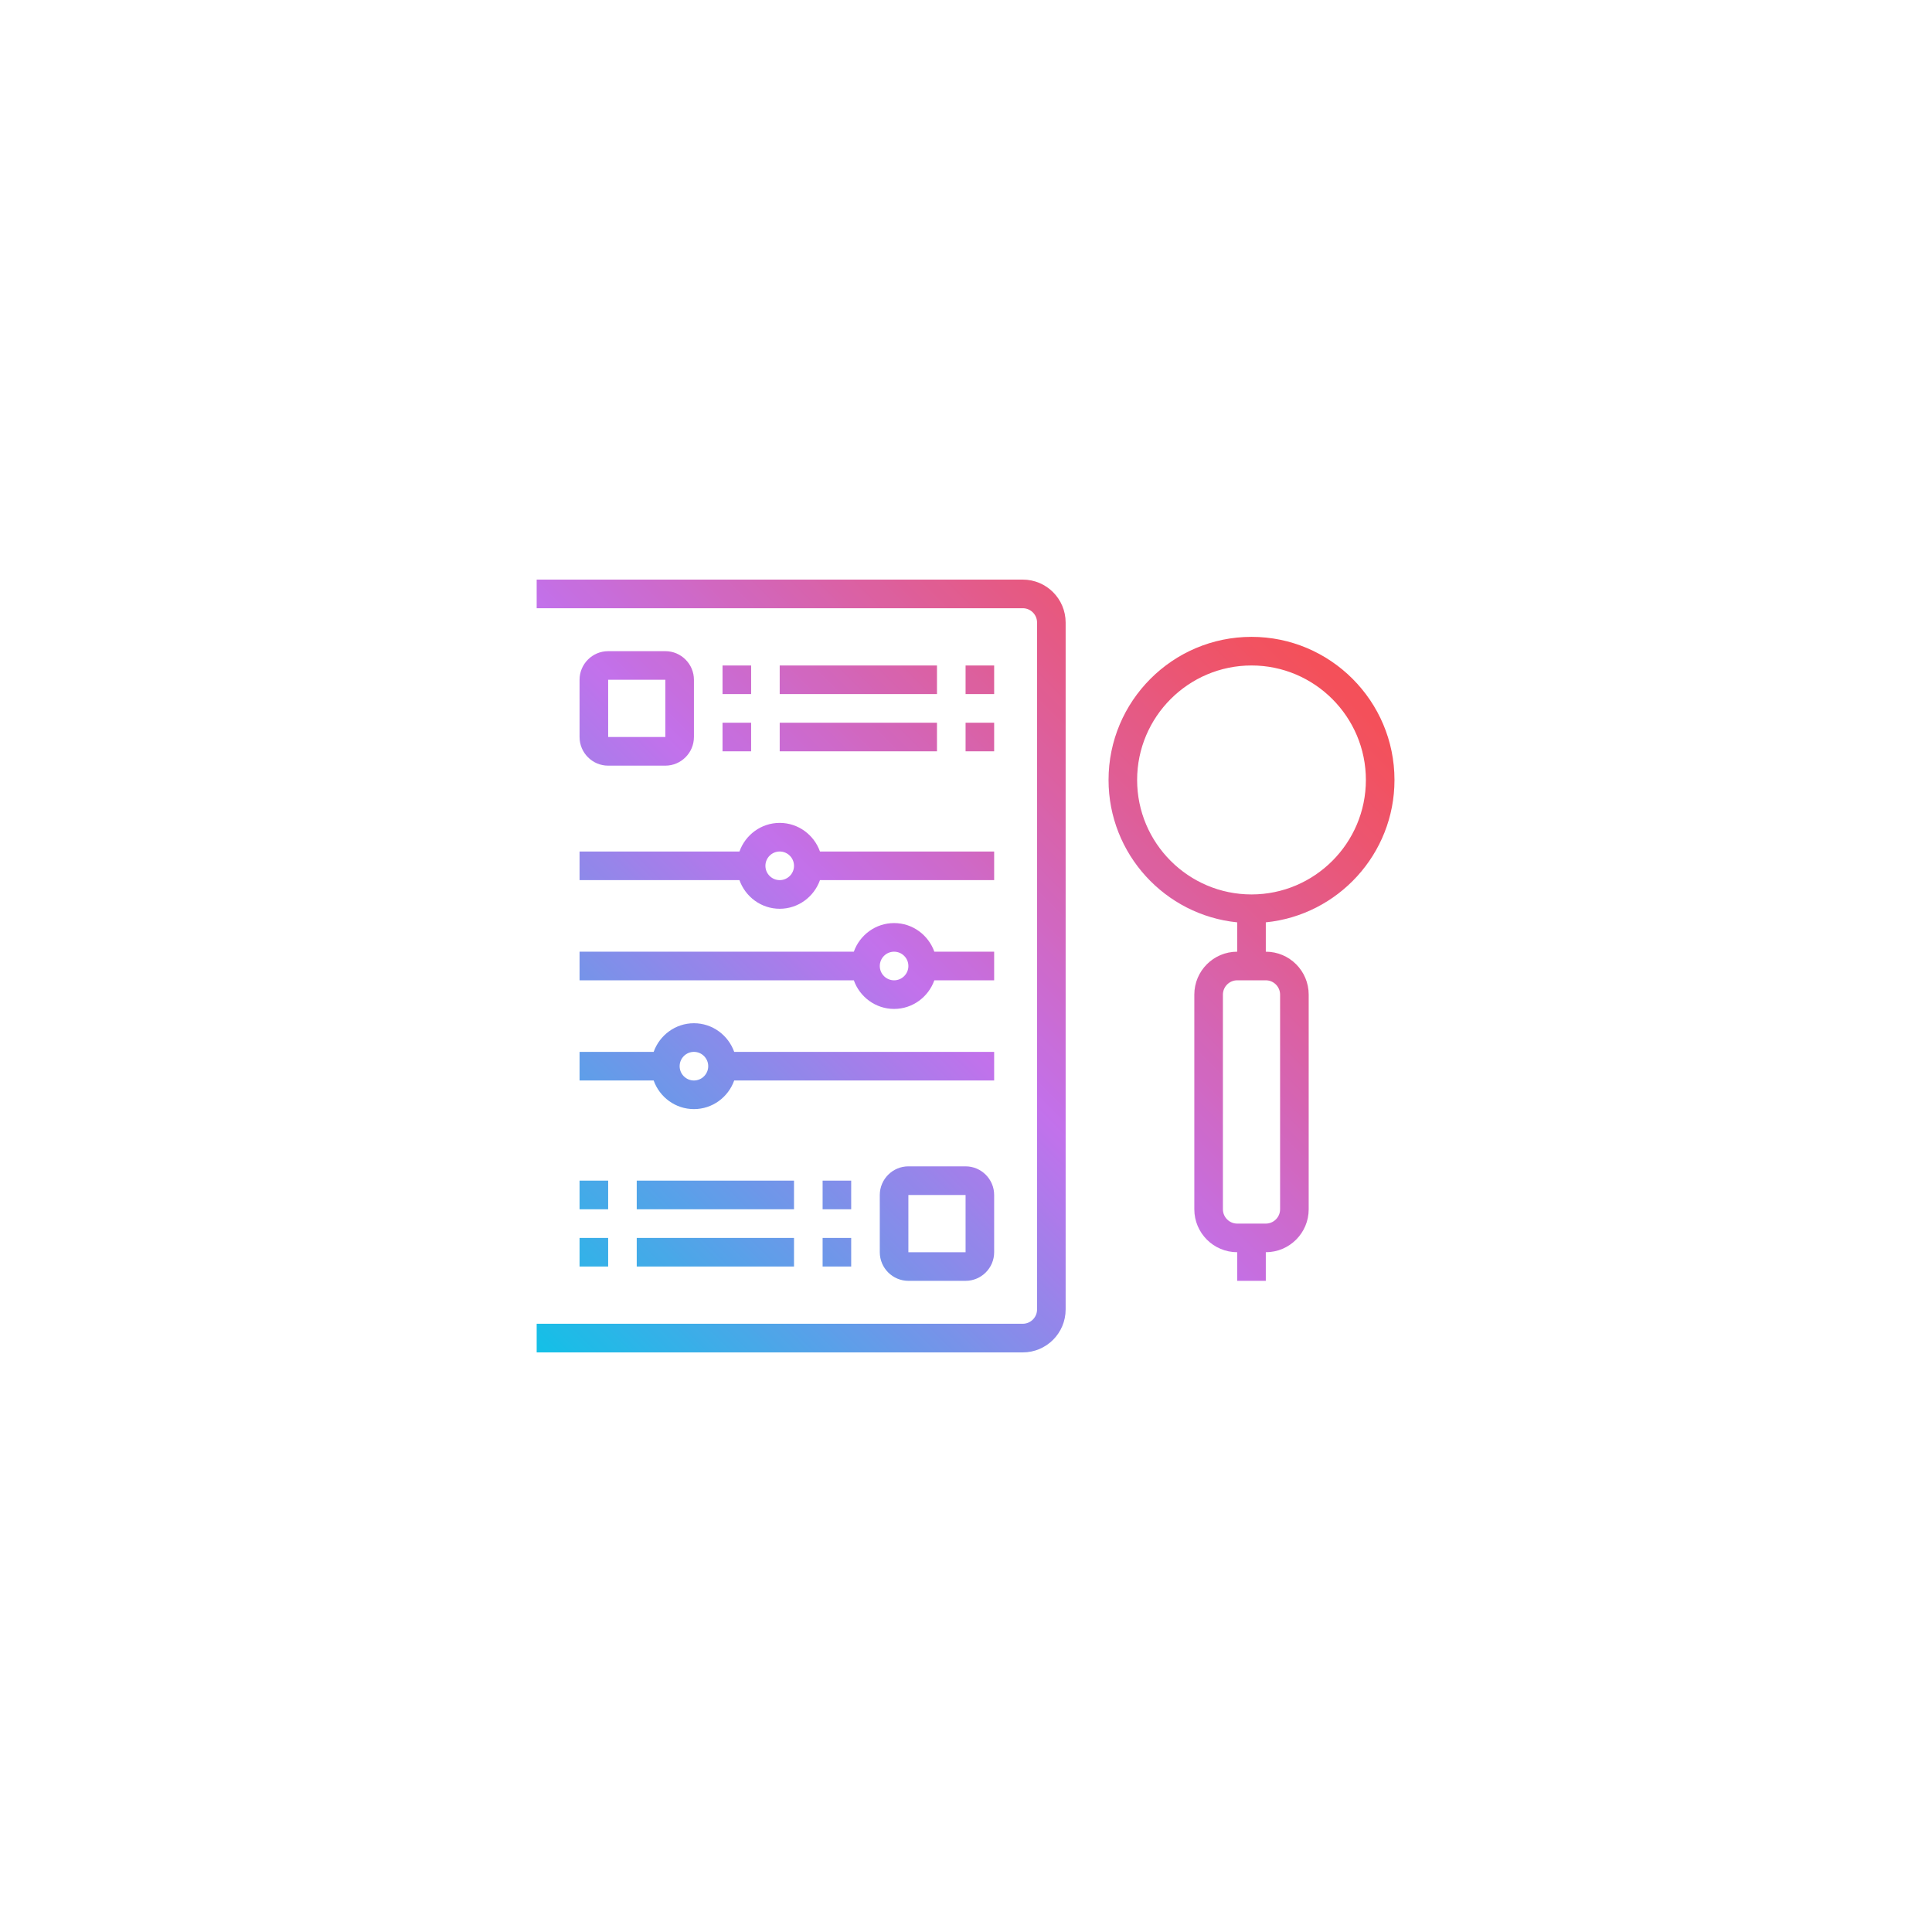 <svg xmlns="http://www.w3.org/2000/svg" xmlns:xlink="http://www.w3.org/1999/xlink" width="500" zoomAndPan="magnify" viewBox="0 0 375 375" height="500" preserveAspectRatio="xMidYMid meet" version="1.0"><defs><clipPath id="f710dbb061"><path d="M 104.168 112.5 L 270.668 112.5 L 270.668 262.5 L 104.168 262.5 Z M 104.168 112.5 " clip-rule="nonzero"/></clipPath><clipPath id="6afd484503"><path d="M 134.691 204.168 C 136.219 204.168 137.465 205.414 137.465 206.945 C 137.465 208.473 136.219 209.723 134.691 209.723 C 133.164 209.723 131.918 208.473 131.918 206.945 C 131.918 205.414 133.164 204.168 134.691 204.168 Z M 112.492 209.723 L 126.875 209.723 C 128.023 212.945 131.082 215.277 134.691 215.277 C 138.301 215.277 141.359 212.945 142.508 209.723 L 192.965 209.723 L 192.965 204.168 L 142.508 204.168 C 141.359 200.945 138.301 198.609 134.691 198.609 C 131.082 198.609 128.023 200.945 126.875 204.168 L 112.492 204.168 Z M 173.543 184.723 C 175.07 184.723 176.316 185.969 176.316 187.5 C 176.316 189.031 175.07 190.277 173.543 190.277 C 172.012 190.277 170.766 189.031 170.766 187.5 C 170.766 185.969 172.012 184.723 173.543 184.723 Z M 112.492 190.277 L 165.727 190.277 C 166.875 193.5 169.934 195.832 173.543 195.832 C 177.152 195.832 180.207 193.5 181.355 190.277 L 192.965 190.277 L 192.965 184.723 L 181.355 184.723 C 180.207 181.5 177.152 179.168 173.543 179.168 C 169.934 179.168 166.875 181.5 165.727 184.723 L 112.492 184.723 Z M 151.34 165.277 C 152.871 165.277 154.117 166.527 154.117 168.055 C 154.117 169.586 152.871 170.832 151.34 170.832 C 149.812 170.832 148.566 169.586 148.566 168.055 C 148.566 166.527 149.812 165.277 151.34 165.277 Z M 112.492 170.832 L 143.527 170.832 C 144.676 174.055 147.73 176.391 151.34 176.391 C 154.953 176.391 158.008 174.055 159.156 170.832 L 192.965 170.832 L 192.965 165.277 L 159.156 165.277 C 158.008 162.055 154.953 159.723 151.34 159.723 C 147.73 159.723 144.676 162.055 143.527 165.277 L 112.492 165.277 Z M 112.492 240.277 L 118.043 240.277 L 118.043 245.832 L 112.492 245.832 Z M 123.59 240.277 L 154.117 240.277 L 154.117 245.832 L 123.59 245.832 Z M 159.668 240.277 L 165.215 240.277 L 165.215 245.832 L 159.668 245.832 Z M 112.492 229.164 L 118.043 229.164 L 118.043 234.723 L 112.492 234.723 Z M 154.117 234.723 L 123.59 234.723 L 123.59 229.164 L 154.117 229.164 Z M 165.215 234.723 L 159.668 234.723 L 159.668 229.164 L 165.215 229.164 Z M 187.418 243.055 L 176.316 243.055 L 176.316 231.945 L 187.418 231.945 Z M 176.316 226.387 C 173.262 226.387 170.766 228.883 170.766 231.945 L 170.766 243.055 C 170.766 246.113 173.262 248.609 176.316 248.609 L 187.418 248.609 C 190.473 248.609 192.965 246.113 192.965 243.055 L 192.965 231.945 C 192.965 228.883 190.473 226.387 187.418 226.387 Z M 187.418 140.277 L 192.965 140.277 L 192.965 145.832 L 187.418 145.832 Z M 151.34 140.277 L 181.867 140.277 L 181.867 145.832 L 151.34 145.832 Z M 140.242 140.277 L 145.793 140.277 L 145.793 145.832 L 140.242 145.832 Z M 192.965 134.723 L 187.418 134.723 L 187.418 129.168 L 192.965 129.168 Z M 181.867 134.723 L 151.34 134.723 L 151.34 129.168 L 181.867 129.168 Z M 145.793 134.723 L 140.242 134.723 L 140.242 129.168 L 145.793 129.168 Z M 118.043 131.945 L 129.141 131.945 L 129.141 143.055 L 118.043 143.055 Z M 129.141 148.613 C 132.199 148.613 134.691 146.117 134.691 143.055 L 134.691 131.945 C 134.691 128.887 132.199 126.391 129.141 126.391 L 118.043 126.391 C 114.984 126.391 112.492 128.887 112.492 131.945 L 112.492 143.055 C 112.492 146.117 114.984 148.613 118.043 148.613 Z M 198.516 262.5 L 104.168 262.5 L 104.168 256.941 L 198.516 256.941 C 200.047 256.941 201.293 255.695 201.293 254.164 L 201.293 120.836 C 201.293 119.305 200.047 118.055 198.516 118.055 L 104.168 118.055 L 104.168 112.5 L 198.516 112.5 C 203.113 112.5 206.84 116.234 206.84 120.836 L 206.84 254.164 C 206.84 258.766 203.113 262.5 198.516 262.5 Z M 242.918 173.609 C 230.68 173.609 220.715 163.641 220.715 151.391 C 220.715 139.141 230.68 129.168 242.918 129.168 C 255.156 129.168 265.117 139.141 265.117 151.391 C 265.117 163.641 255.156 173.609 242.918 173.609 Z M 248.465 193.055 L 248.465 234.723 C 248.465 236.25 247.219 237.5 245.691 237.5 L 240.141 237.5 C 238.613 237.5 237.367 236.25 237.367 234.723 L 237.367 193.055 C 237.367 191.527 238.613 190.277 240.141 190.277 L 245.691 190.277 C 247.219 190.277 248.465 191.527 248.465 193.055 Z M 242.918 123.613 C 227.609 123.613 215.168 136.07 215.168 151.391 C 215.168 165.766 226.137 177.625 240.141 179.027 L 240.141 184.723 C 235.547 184.723 231.816 188.453 231.816 193.055 L 231.816 234.723 C 231.816 239.32 235.547 243.055 240.141 243.055 L 240.141 248.609 L 245.691 248.609 L 245.691 243.055 C 250.289 243.055 254.016 239.32 254.016 234.723 L 254.016 193.055 C 254.016 188.453 250.289 184.723 245.691 184.723 L 245.691 179.027 C 259.695 177.625 270.668 165.766 270.668 151.391 C 270.668 136.07 258.223 123.613 242.918 123.613 Z M 242.918 123.613 " clip-rule="nonzero"/></clipPath><clipPath id="032fe0924e"><path d="M 134.691 204.168 C 136.219 204.168 137.465 205.414 137.465 206.945 C 137.465 208.473 136.219 209.723 134.691 209.723 C 133.164 209.723 131.918 208.473 131.918 206.945 C 131.918 205.414 133.164 204.168 134.691 204.168 Z M 112.492 209.723 L 126.875 209.723 C 128.023 212.945 131.082 215.277 134.691 215.277 C 138.301 215.277 141.359 212.945 142.508 209.723 L 192.965 209.723 L 192.965 204.168 L 142.508 204.168 C 141.359 200.945 138.301 198.609 134.691 198.609 C 131.082 198.609 128.023 200.945 126.875 204.168 L 112.492 204.168 Z M 173.543 184.723 C 175.07 184.723 176.316 185.969 176.316 187.5 C 176.316 189.031 175.07 190.277 173.543 190.277 C 172.012 190.277 170.766 189.031 170.766 187.5 C 170.766 185.969 172.012 184.723 173.543 184.723 Z M 112.492 190.277 L 165.727 190.277 C 166.875 193.5 169.934 195.832 173.543 195.832 C 177.152 195.832 180.207 193.5 181.355 190.277 L 192.965 190.277 L 192.965 184.723 L 181.355 184.723 C 180.207 181.5 177.152 179.168 173.543 179.168 C 169.934 179.168 166.875 181.5 165.727 184.723 L 112.492 184.723 Z M 151.34 165.277 C 152.871 165.277 154.117 166.527 154.117 168.055 C 154.117 169.586 152.871 170.832 151.34 170.832 C 149.812 170.832 148.566 169.586 148.566 168.055 C 148.566 166.527 149.812 165.277 151.34 165.277 Z M 112.492 170.832 L 143.527 170.832 C 144.676 174.055 147.73 176.391 151.34 176.391 C 154.953 176.391 158.008 174.055 159.156 170.832 L 192.965 170.832 L 192.965 165.277 L 159.156 165.277 C 158.008 162.055 154.953 159.723 151.34 159.723 C 147.73 159.723 144.676 162.055 143.527 165.277 L 112.492 165.277 Z M 112.492 240.277 L 118.043 240.277 L 118.043 245.832 L 112.492 245.832 Z M 123.59 240.277 L 154.117 240.277 L 154.117 245.832 L 123.59 245.832 Z M 159.668 240.277 L 165.215 240.277 L 165.215 245.832 L 159.668 245.832 Z M 112.492 229.164 L 118.043 229.164 L 118.043 234.723 L 112.492 234.723 Z M 154.117 234.723 L 123.59 234.723 L 123.59 229.164 L 154.117 229.164 Z M 165.215 234.723 L 159.668 234.723 L 159.668 229.164 L 165.215 229.164 Z M 187.418 243.055 L 176.316 243.055 L 176.316 231.945 L 187.418 231.945 Z M 176.316 226.387 C 173.262 226.387 170.766 228.883 170.766 231.945 L 170.766 243.055 C 170.766 246.113 173.262 248.609 176.316 248.609 L 187.418 248.609 C 190.473 248.609 192.965 246.113 192.965 243.055 L 192.965 231.945 C 192.965 228.883 190.473 226.387 187.418 226.387 Z M 187.418 140.277 L 192.965 140.277 L 192.965 145.832 L 187.418 145.832 Z M 151.34 140.277 L 181.867 140.277 L 181.867 145.832 L 151.34 145.832 Z M 140.242 140.277 L 145.793 140.277 L 145.793 145.832 L 140.242 145.832 Z M 192.965 134.723 L 187.418 134.723 L 187.418 129.168 L 192.965 129.168 Z M 181.867 134.723 L 151.34 134.723 L 151.34 129.168 L 181.867 129.168 Z M 145.793 134.723 L 140.242 134.723 L 140.242 129.168 L 145.793 129.168 Z M 118.043 131.945 L 129.141 131.945 L 129.141 143.055 L 118.043 143.055 Z M 129.141 148.613 C 132.199 148.613 134.691 146.117 134.691 143.055 L 134.691 131.945 C 134.691 128.887 132.199 126.391 129.141 126.391 L 118.043 126.391 C 114.984 126.391 112.492 128.887 112.492 131.945 L 112.492 143.055 C 112.492 146.117 114.984 148.613 118.043 148.613 Z M 198.516 262.5 L 104.168 262.5 L 104.168 256.941 L 198.516 256.941 C 200.047 256.941 201.293 255.695 201.293 254.164 L 201.293 120.836 C 201.293 119.305 200.047 118.055 198.516 118.055 L 104.168 118.055 L 104.168 112.5 L 198.516 112.5 C 203.113 112.5 206.84 116.234 206.84 120.836 L 206.84 254.164 C 206.84 258.766 203.113 262.5 198.516 262.5 Z M 242.918 173.609 C 230.68 173.609 220.715 163.641 220.715 151.391 C 220.715 139.141 230.68 129.168 242.918 129.168 C 255.156 129.168 265.117 139.141 265.117 151.391 C 265.117 163.641 255.156 173.609 242.918 173.609 Z M 248.465 193.055 L 248.465 234.723 C 248.465 236.25 247.219 237.5 245.691 237.5 L 240.141 237.5 C 238.613 237.5 237.367 236.25 237.367 234.723 L 237.367 193.055 C 237.367 191.527 238.613 190.277 240.141 190.277 L 245.691 190.277 C 247.219 190.277 248.465 191.527 248.465 193.055 Z M 242.918 123.613 C 227.609 123.613 215.168 136.07 215.168 151.391 C 215.168 165.766 226.137 177.625 240.141 179.027 L 240.141 184.723 C 235.547 184.723 231.816 188.453 231.816 193.055 L 231.816 234.723 C 231.816 239.32 235.547 243.055 240.141 243.055 L 240.141 248.609 L 245.691 248.609 L 245.691 243.055 C 250.289 243.055 254.016 239.32 254.016 234.723 L 254.016 193.055 C 254.016 188.453 250.289 184.723 245.691 184.723 L 245.691 179.027 C 259.695 177.625 270.668 165.766 270.668 151.391 C 270.668 136.07 258.223 123.613 242.918 123.613 " clip-rule="nonzero"/></clipPath><clipPath id="e6cc19990e"><path d="M 29.242 187.5 L 187.418 345.832 L 345.59 187.5 L 187.418 29.168 Z M 29.242 187.5 " clip-rule="nonzero"/></clipPath><linearGradient x1="-0" gradientTransform="matrix(144.488, -144.63, 144.488, 144.63, 98.599, 256.881)" y1="0" x2="1.095" gradientUnits="userSpaceOnUse" y2="0" id="8571700949"><stop stop-opacity="1" stop-color="rgb(7.5%, 75.299%, 90.599%)" offset="0"/><stop stop-opacity="1" stop-color="rgb(8.017%, 75.099%, 90.599%)" offset="0.004"/><stop stop-opacity="1" stop-color="rgb(8.534%, 74.899%, 90.599%)" offset="0.008"/><stop stop-opacity="1" stop-color="rgb(9.114%, 74.525%, 90.599%)" offset="0.012"/><stop stop-opacity="1" stop-color="rgb(9.695%, 74.152%, 90.599%)" offset="0.016"/><stop stop-opacity="1" stop-color="rgb(10.362%, 73.911%, 90.599%)" offset="0.02"/><stop stop-opacity="1" stop-color="rgb(11.029%, 73.669%, 90.599%)" offset="0.023"/><stop stop-opacity="1" stop-color="rgb(11.618%, 73.479%, 90.599%)" offset="0.027"/><stop stop-opacity="1" stop-color="rgb(12.207%, 73.289%, 90.599%)" offset="0.031"/><stop stop-opacity="1" stop-color="rgb(12.744%, 72.899%, 90.599%)" offset="0.035"/><stop stop-opacity="1" stop-color="rgb(13.283%, 72.508%, 90.599%)" offset="0.039"/><stop stop-opacity="1" stop-color="rgb(13.863%, 72.363%, 90.599%)" offset="0.043"/><stop stop-opacity="1" stop-color="rgb(14.444%, 72.22%, 90.599%)" offset="0.047"/><stop stop-opacity="1" stop-color="rgb(15.025%, 72.009%, 90.599%)" offset="0.051"/><stop stop-opacity="1" stop-color="rgb(15.607%, 71.799%, 90.599%)" offset="0.055"/><stop stop-opacity="1" stop-color="rgb(16.187%, 71.431%, 90.799%)" offset="0.059"/><stop stop-opacity="1" stop-color="rgb(16.768%, 71.065%, 90.999%)" offset="0.062"/><stop stop-opacity="1" stop-color="rgb(17.39%, 70.824%, 90.999%)" offset="0.066"/><stop stop-opacity="1" stop-color="rgb(18.015%, 70.584%, 90.999%)" offset="0.07"/><stop stop-opacity="1" stop-color="rgb(18.604%, 70.193%, 90.999%)" offset="0.074"/><stop stop-opacity="1" stop-color="rgb(19.193%, 69.803%, 90.999%)" offset="0.078"/><stop stop-opacity="1" stop-color="rgb(19.774%, 69.612%, 90.999%)" offset="0.082"/><stop stop-opacity="1" stop-color="rgb(20.355%, 69.421%, 90.999%)" offset="0.086"/><stop stop-opacity="1" stop-color="rgb(20.935%, 69.209%, 90.999%)" offset="0.09"/><stop stop-opacity="1" stop-color="rgb(21.516%, 68.999%, 90.999%)" offset="0.094"/><stop stop-opacity="1" stop-color="rgb(22.055%, 68.628%, 90.999%)" offset="0.098"/><stop stop-opacity="1" stop-color="rgb(22.594%, 68.259%, 90.999%)" offset="0.102"/><stop stop-opacity="1" stop-color="rgb(23.256%, 68.021%, 90.999%)" offset="0.105"/><stop stop-opacity="1" stop-color="rgb(23.92%, 67.784%, 90.999%)" offset="0.109"/><stop stop-opacity="1" stop-color="rgb(24.51%, 67.641%, 90.999%)" offset="0.113"/><stop stop-opacity="1" stop-color="rgb(25.101%, 67.497%, 90.999%)" offset="0.117"/><stop stop-opacity="1" stop-color="rgb(25.682%, 67.107%, 90.999%)" offset="0.121"/><stop stop-opacity="1" stop-color="rgb(26.265%, 66.716%, 90.999%)" offset="0.125"/><stop stop-opacity="1" stop-color="rgb(26.846%, 66.525%, 90.999%)" offset="0.129"/><stop stop-opacity="1" stop-color="rgb(27.428%, 66.335%, 90.999%)" offset="0.133"/><stop stop-opacity="1" stop-color="rgb(27.959%, 66.116%, 90.999%)" offset="0.137"/><stop stop-opacity="1" stop-color="rgb(28.49%, 65.9%, 90.999%)" offset="0.141"/><stop stop-opacity="1" stop-color="rgb(29.156%, 65.498%, 90.999%)" offset="0.145"/><stop stop-opacity="1" stop-color="rgb(29.825%, 65.099%, 90.999%)" offset="0.148"/><stop stop-opacity="1" stop-color="rgb(30.415%, 64.896%, 90.999%)" offset="0.152"/><stop stop-opacity="1" stop-color="rgb(31.006%, 64.693%, 90.999%)" offset="0.156"/><stop stop-opacity="1" stop-color="rgb(31.59%, 64.496%, 90.999%)" offset="0.16"/><stop stop-opacity="1" stop-color="rgb(32.176%, 64.299%, 90.999%)" offset="0.164"/><stop stop-opacity="1" stop-color="rgb(32.707%, 63.914%, 91.183%)" offset="0.168"/><stop stop-opacity="1" stop-color="rgb(33.238%, 63.53%, 91.368%)" offset="0.172"/><stop stop-opacity="1" stop-color="rgb(33.818%, 63.339%, 91.383%)" offset="0.176"/><stop stop-opacity="1" stop-color="rgb(34.399%, 63.148%, 91.399%)" offset="0.18"/><stop stop-opacity="1" stop-color="rgb(34.981%, 62.924%, 91.399%)" offset="0.184"/><stop stop-opacity="1" stop-color="rgb(35.562%, 62.7%, 91.399%)" offset="0.188"/><stop stop-opacity="1" stop-color="rgb(36.237%, 62.349%, 91.399%)" offset="0.191"/><stop stop-opacity="1" stop-color="rgb(36.913%, 62%, 91.399%)" offset="0.195"/><stop stop-opacity="1" stop-color="rgb(37.45%, 61.803%, 91.399%)" offset="0.199"/><stop stop-opacity="1" stop-color="rgb(37.988%, 61.606%, 91.399%)" offset="0.203"/><stop stop-opacity="1" stop-color="rgb(38.568%, 61.403%, 91.399%)" offset="0.207"/><stop stop-opacity="1" stop-color="rgb(39.148%, 61.2%, 91.399%)" offset="0.211"/><stop stop-opacity="1" stop-color="rgb(39.729%, 60.822%, 91.399%)" offset="0.215"/><stop stop-opacity="1" stop-color="rgb(40.311%, 60.443%, 91.399%)" offset="0.219"/><stop stop-opacity="1" stop-color="rgb(40.892%, 60.22%, 91.399%)" offset="0.223"/><stop stop-opacity="1" stop-color="rgb(41.473%, 59.999%, 91.399%)" offset="0.227"/><stop stop-opacity="1" stop-color="rgb(42.094%, 59.599%, 91.399%)" offset="0.23"/><stop stop-opacity="1" stop-color="rgb(42.717%, 59.2%, 91.399%)" offset="0.234"/><stop stop-opacity="1" stop-color="rgb(43.306%, 59%, 91.399%)" offset="0.238"/><stop stop-opacity="1" stop-color="rgb(43.896%, 58.8%, 91.399%)" offset="0.242"/><stop stop-opacity="1" stop-color="rgb(44.478%, 58.6%, 91.399%)" offset="0.246"/><stop stop-opacity="1" stop-color="rgb(45.059%, 58.4%, 91.399%)" offset="0.25"/><stop stop-opacity="1" stop-color="rgb(45.641%, 58.018%, 91.399%)" offset="0.254"/><stop stop-opacity="1" stop-color="rgb(46.222%, 57.639%, 91.399%)" offset="0.258"/><stop stop-opacity="1" stop-color="rgb(46.802%, 57.491%, 91.399%)" offset="0.262"/><stop stop-opacity="1" stop-color="rgb(47.383%, 57.343%, 91.399%)" offset="0.266"/><stop stop-opacity="1" stop-color="rgb(48.003%, 57.109%, 91.399%)" offset="0.27"/><stop stop-opacity="1" stop-color="rgb(48.622%, 56.876%, 91.399%)" offset="0.273"/><stop stop-opacity="1" stop-color="rgb(49.213%, 56.487%, 91.399%)" offset="0.277"/><stop stop-opacity="1" stop-color="rgb(49.803%, 56.099%, 91.399%)" offset="0.281"/><stop stop-opacity="1" stop-color="rgb(50.386%, 55.907%, 91.591%)" offset="0.285"/><stop stop-opacity="1" stop-color="rgb(50.969%, 55.714%, 91.785%)" offset="0.289"/><stop stop-opacity="1" stop-color="rgb(51.55%, 55.507%, 91.792%)" offset="0.293"/><stop stop-opacity="1" stop-color="rgb(52.132%, 55.299%, 91.8%)" offset="0.297"/><stop stop-opacity="1" stop-color="rgb(52.663%, 54.926%, 91.8%)" offset="0.301"/><stop stop-opacity="1" stop-color="rgb(53.194%, 54.552%, 91.8%)" offset="0.305"/><stop stop-opacity="1" stop-color="rgb(53.775%, 54.361%, 91.8%)" offset="0.309"/><stop stop-opacity="1" stop-color="rgb(54.356%, 54.17%, 91.8%)" offset="0.312"/><stop stop-opacity="1" stop-color="rgb(55.032%, 53.929%, 91.8%)" offset="0.316"/><stop stop-opacity="1" stop-color="rgb(55.708%, 53.69%, 91.8%)" offset="0.32"/><stop stop-opacity="1" stop-color="rgb(56.294%, 53.299%, 91.8%)" offset="0.324"/><stop stop-opacity="1" stop-color="rgb(56.88%, 52.908%, 91.8%)" offset="0.328"/><stop stop-opacity="1" stop-color="rgb(57.414%, 52.718%, 91.8%)" offset="0.332"/><stop stop-opacity="1" stop-color="rgb(57.95%, 52.528%, 91.8%)" offset="0.336"/><stop stop-opacity="1" stop-color="rgb(58.527%, 52.364%, 91.8%)" offset="0.34"/><stop stop-opacity="1" stop-color="rgb(59.105%, 52.199%, 91.8%)" offset="0.344"/><stop stop-opacity="1" stop-color="rgb(59.685%, 51.831%, 91.8%)" offset="0.348"/><stop stop-opacity="1" stop-color="rgb(60.266%, 51.465%, 91.8%)" offset="0.352"/><stop stop-opacity="1" stop-color="rgb(60.939%, 51.224%, 91.8%)" offset="0.355"/><stop stop-opacity="1" stop-color="rgb(61.613%, 50.984%, 91.8%)" offset="0.359"/><stop stop-opacity="1" stop-color="rgb(62.152%, 50.594%, 91.8%)" offset="0.363"/><stop stop-opacity="1" stop-color="rgb(62.692%, 50.203%, 91.8%)" offset="0.367"/><stop stop-opacity="1" stop-color="rgb(63.272%, 50.012%, 91.8%)" offset="0.371"/><stop stop-opacity="1" stop-color="rgb(63.853%, 49.823%, 91.8%)" offset="0.375"/><stop stop-opacity="1" stop-color="rgb(64.433%, 49.611%, 91.8%)" offset="0.379"/><stop stop-opacity="1" stop-color="rgb(65.015%, 49.399%, 91.8%)" offset="0.383"/><stop stop-opacity="1" stop-color="rgb(65.596%, 49.03%, 91.8%)" offset="0.387"/><stop stop-opacity="1" stop-color="rgb(66.177%, 48.66%, 91.8%)" offset="0.391"/><stop stop-opacity="1" stop-color="rgb(66.846%, 48.419%, 91.809%)" offset="0.395"/><stop stop-opacity="1" stop-color="rgb(67.514%, 48.18%, 91.82%)" offset="0.398"/><stop stop-opacity="1" stop-color="rgb(68.057%, 47.989%, 92.009%)" offset="0.402"/><stop stop-opacity="1" stop-color="rgb(68.6%, 47.798%, 92.2%)" offset="0.406"/><stop stop-opacity="1" stop-color="rgb(69.182%, 47.458%, 92.2%)" offset="0.41"/><stop stop-opacity="1" stop-color="rgb(69.763%, 47.118%, 92.2%)" offset="0.414"/><stop stop-opacity="1" stop-color="rgb(70.345%, 46.927%, 92.2%)" offset="0.418"/><stop stop-opacity="1" stop-color="rgb(70.926%, 46.736%, 92.2%)" offset="0.422"/><stop stop-opacity="1" stop-color="rgb(71.506%, 46.518%, 92.2%)" offset="0.426"/><stop stop-opacity="1" stop-color="rgb(72.087%, 46.3%, 92.2%)" offset="0.43"/><stop stop-opacity="1" stop-color="rgb(72.618%, 45.937%, 92.2%)" offset="0.434"/><stop stop-opacity="1" stop-color="rgb(73.149%, 45.573%, 92.2%)" offset="0.438"/><stop stop-opacity="1" stop-color="rgb(73.827%, 45.332%, 92.2%)" offset="0.441"/><stop stop-opacity="1" stop-color="rgb(74.506%, 45.093%, 92.2%)" offset="0.445"/><stop stop-opacity="1" stop-color="rgb(75.09%, 44.896%, 92.2%)" offset="0.449"/><stop stop-opacity="1" stop-color="rgb(75.674%, 44.699%, 92.2%)" offset="0.453"/><stop stop-opacity="1" stop-color="rgb(76.071%, 44.499%, 92%)" offset="0.457"/><stop stop-opacity="1" stop-color="rgb(76.468%, 44.299%, 91.8%)" offset="0.461"/><stop stop-opacity="1" stop-color="rgb(76.483%, 44.099%, 91.225%)" offset="0.465"/><stop stop-opacity="1" stop-color="rgb(76.5%, 43.9%, 90.649%)" offset="0.469"/><stop stop-opacity="1" stop-color="rgb(76.7%, 43.733%, 90.059%)" offset="0.473"/><stop stop-opacity="1" stop-color="rgb(76.9%, 43.568%, 89.468%)" offset="0.477"/><stop stop-opacity="1" stop-color="rgb(77.104%, 43.527%, 88.828%)" offset="0.48"/><stop stop-opacity="1" stop-color="rgb(77.309%, 43.488%, 88.188%)" offset="0.484"/><stop stop-opacity="1" stop-color="rgb(77.454%, 43.294%, 87.65%)" offset="0.488"/><stop stop-opacity="1" stop-color="rgb(77.599%, 43.1%, 87.112%)" offset="0.492"/><stop stop-opacity="1" stop-color="rgb(77.798%, 43.1%, 86.719%)" offset="0.496"/><stop stop-opacity="1" stop-color="rgb(78%, 43.1%, 86.325%)" offset="0.5"/><stop stop-opacity="1" stop-color="rgb(78.2%, 42.899%, 85.735%)" offset="0.504"/><stop stop-opacity="1" stop-color="rgb(78.4%, 42.699%, 85.144%)" offset="0.508"/><stop stop-opacity="1" stop-color="rgb(78.6%, 42.572%, 84.586%)" offset="0.512"/><stop stop-opacity="1" stop-color="rgb(78.799%, 42.447%, 84.027%)" offset="0.516"/><stop stop-opacity="1" stop-color="rgb(79.007%, 42.415%, 83.356%)" offset="0.52"/><stop stop-opacity="1" stop-color="rgb(79.216%, 42.383%, 82.686%)" offset="0.523"/><stop stop-opacity="1" stop-color="rgb(79.407%, 42.191%, 82.343%)" offset="0.527"/><stop stop-opacity="1" stop-color="rgb(79.599%, 42%, 82.001%)" offset="0.531"/><stop stop-opacity="1" stop-color="rgb(79.788%, 41.809%, 81.41%)" offset="0.535"/><stop stop-opacity="1" stop-color="rgb(79.979%, 41.62%, 80.82%)" offset="0.539"/><stop stop-opacity="1" stop-color="rgb(80.168%, 41.609%, 80.249%)" offset="0.543"/><stop stop-opacity="1" stop-color="rgb(80.359%, 41.599%, 79.678%)" offset="0.547"/><stop stop-opacity="1" stop-color="rgb(80.55%, 41.428%, 79.268%)" offset="0.551"/><stop stop-opacity="1" stop-color="rgb(80.74%, 41.258%, 78.857%)" offset="0.555"/><stop stop-opacity="1" stop-color="rgb(80.931%, 41.228%, 78.267%)" offset="0.559"/><stop stop-opacity="1" stop-color="rgb(81.122%, 41.199%, 77.676%)" offset="0.562"/><stop stop-opacity="1" stop-color="rgb(81.36%, 40.999%, 77.086%)" offset="0.566"/><stop stop-opacity="1" stop-color="rgb(81.599%, 40.799%, 76.495%)" offset="0.57"/><stop stop-opacity="1" stop-color="rgb(81.792%, 40.607%, 75.912%)" offset="0.574"/><stop stop-opacity="1" stop-color="rgb(81.984%, 40.414%, 75.331%)" offset="0.578"/><stop stop-opacity="1" stop-color="rgb(81.992%, 40.407%, 74.933%)" offset="0.582"/><stop stop-opacity="1" stop-color="rgb(81.999%, 40.399%, 74.535%)" offset="0.586"/><stop stop-opacity="1" stop-color="rgb(82.199%, 40.199%, 73.943%)" offset="0.59"/><stop stop-opacity="1" stop-color="rgb(82.399%, 39.999%, 73.352%)" offset="0.594"/><stop stop-opacity="1" stop-color="rgb(82.549%, 39.999%, 72.839%)" offset="0.598"/><stop stop-opacity="1" stop-color="rgb(82.7%, 39.999%, 72.327%)" offset="0.602"/><stop stop-opacity="1" stop-color="rgb(82.904%, 39.8%, 71.854%)" offset="0.605"/><stop stop-opacity="1" stop-color="rgb(83.109%, 39.6%, 71.382%)" offset="0.609"/><stop stop-opacity="1" stop-color="rgb(83.304%, 39.404%, 70.796%)" offset="0.613"/><stop stop-opacity="1" stop-color="rgb(83.499%, 39.209%, 70.21%)" offset="0.617"/><stop stop-opacity="1" stop-color="rgb(83.699%, 39.204%, 69.633%)" offset="0.621"/><stop stop-opacity="1" stop-color="rgb(83.899%, 39.2%, 69.058%)" offset="0.625"/><stop stop-opacity="1" stop-color="rgb(84.099%, 38.998%, 68.652%)" offset="0.629"/><stop stop-opacity="1" stop-color="rgb(84.299%, 38.799%, 68.248%)" offset="0.633"/><stop stop-opacity="1" stop-color="rgb(84.465%, 38.799%, 67.706%)" offset="0.637"/><stop stop-opacity="1" stop-color="rgb(84.631%, 38.799%, 67.166%)" offset="0.641"/><stop stop-opacity="1" stop-color="rgb(84.865%, 38.599%, 66.525%)" offset="0.645"/><stop stop-opacity="1" stop-color="rgb(85.1%, 38.399%, 65.886%)" offset="0.648"/><stop stop-opacity="1" stop-color="rgb(85.297%, 38.202%, 65.495%)" offset="0.652"/><stop stop-opacity="1" stop-color="rgb(85.493%, 38.005%, 65.105%)" offset="0.656"/><stop stop-opacity="1" stop-color="rgb(85.684%, 38.002%, 64.514%)" offset="0.66"/><stop stop-opacity="1" stop-color="rgb(85.875%, 37.999%, 63.924%)" offset="0.664"/><stop stop-opacity="1" stop-color="rgb(86.066%, 37.799%, 63.354%)" offset="0.668"/><stop stop-opacity="1" stop-color="rgb(86.256%, 37.599%, 62.785%)" offset="0.672"/><stop stop-opacity="1" stop-color="rgb(86.278%, 37.599%, 62.422%)" offset="0.676"/><stop stop-opacity="1" stop-color="rgb(86.299%, 37.599%, 62.061%)" offset="0.68"/><stop stop-opacity="1" stop-color="rgb(86.499%, 37.448%, 61.51%)" offset="0.684"/><stop stop-opacity="1" stop-color="rgb(86.699%, 37.299%, 60.96%)" offset="0.688"/><stop stop-opacity="1" stop-color="rgb(86.899%, 37.099%, 60.48%)" offset="0.691"/><stop stop-opacity="1" stop-color="rgb(87.099%, 36.899%, 59.999%)" offset="0.695"/><stop stop-opacity="1" stop-color="rgb(87.299%, 36.899%, 59.409%)" offset="0.699"/><stop stop-opacity="1" stop-color="rgb(87.5%, 36.899%, 58.818%)" offset="0.703"/><stop stop-opacity="1" stop-color="rgb(87.65%, 36.717%, 58.246%)" offset="0.707"/><stop stop-opacity="1" stop-color="rgb(87.799%, 36.537%, 57.675%)" offset="0.711"/><stop stop-opacity="1" stop-color="rgb(87.97%, 36.517%, 57.315%)" offset="0.715"/><stop stop-opacity="1" stop-color="rgb(88.142%, 36.499%, 56.956%)" offset="0.719"/><stop stop-opacity="1" stop-color="rgb(88.333%, 36.299%, 56.403%)" offset="0.723"/><stop stop-opacity="1" stop-color="rgb(88.524%, 36.099%, 55.85%)" offset="0.727"/><stop stop-opacity="1" stop-color="rgb(88.762%, 35.899%, 55.37%)" offset="0.73"/><stop stop-opacity="1" stop-color="rgb(89%, 35.699%, 54.889%)" offset="0.734"/><stop stop-opacity="1" stop-color="rgb(89%, 35.699%, 54.3%)" offset="0.738"/><stop stop-opacity="1" stop-color="rgb(89%, 35.699%, 53.712%)" offset="0.742"/><stop stop-opacity="1" stop-color="rgb(89.2%, 35.515%, 53.322%)" offset="0.746"/><stop stop-opacity="1" stop-color="rgb(89.4%, 35.332%, 52.931%)" offset="0.75"/><stop stop-opacity="1" stop-color="rgb(89.6%, 35.315%, 52.391%)" offset="0.754"/><stop stop-opacity="1" stop-color="rgb(89.799%, 35.3%, 51.851%)" offset="0.758"/><stop stop-opacity="1" stop-color="rgb(89.999%, 35.1%, 51.46%)" offset="0.762"/><stop stop-opacity="1" stop-color="rgb(90.199%, 34.9%, 51.07%)" offset="0.766"/><stop stop-opacity="1" stop-color="rgb(90.399%, 34.894%, 50.429%)" offset="0.77"/><stop stop-opacity="1" stop-color="rgb(90.599%, 34.889%, 49.788%)" offset="0.773"/><stop stop-opacity="1" stop-color="rgb(90.794%, 34.694%, 49.397%)" offset="0.777"/><stop stop-opacity="1" stop-color="rgb(90.991%, 34.499%, 49.008%)" offset="0.781"/><stop stop-opacity="1" stop-color="rgb(91.182%, 34.312%, 48.416%)" offset="0.785"/><stop stop-opacity="1" stop-color="rgb(91.373%, 34.126%, 47.826%)" offset="0.789"/><stop stop-opacity="1" stop-color="rgb(91.385%, 34.113%, 47.485%)" offset="0.793"/><stop stop-opacity="1" stop-color="rgb(91.399%, 34.099%, 47.145%)" offset="0.797"/><stop stop-opacity="1" stop-color="rgb(91.599%, 33.931%, 46.555%)" offset="0.801"/><stop stop-opacity="1" stop-color="rgb(91.8%, 33.765%, 45.964%)" offset="0.805"/><stop stop-opacity="1" stop-color="rgb(92%, 33.731%, 45.573%)" offset="0.809"/><stop stop-opacity="1" stop-color="rgb(92.2%, 33.699%, 45.183%)" offset="0.812"/><stop stop-opacity="1" stop-color="rgb(92.349%, 33.501%, 44.543%)" offset="0.816"/><stop stop-opacity="1" stop-color="rgb(92.499%, 33.302%, 43.906%)" offset="0.82"/><stop stop-opacity="1" stop-color="rgb(92.688%, 33.301%, 43.513%)" offset="0.824"/><stop stop-opacity="1" stop-color="rgb(92.877%, 33.299%, 43.121%)" offset="0.828"/><stop stop-opacity="1" stop-color="rgb(93.068%, 33.099%, 42.775%)" offset="0.832"/><stop stop-opacity="1" stop-color="rgb(93.259%, 32.899%, 42.43%)" offset="0.836"/><stop stop-opacity="1" stop-color="rgb(93.279%, 32.899%, 41.844%)" offset="0.84"/><stop stop-opacity="1" stop-color="rgb(93.3%, 32.899%, 41.258%)" offset="0.844"/><stop stop-opacity="1" stop-color="rgb(93.5%, 32.7%, 40.868%)" offset="0.848"/><stop stop-opacity="1" stop-color="rgb(93.7%, 32.5%, 40.479%)" offset="0.852"/><stop stop-opacity="1" stop-color="rgb(93.9%, 32.498%, 40.038%)" offset="0.855"/><stop stop-opacity="1" stop-color="rgb(94.099%, 32.498%, 39.597%)" offset="0.859"/><stop stop-opacity="1" stop-color="rgb(94.29%, 32.349%, 39.014%)" offset="0.863"/><stop stop-opacity="1" stop-color="rgb(94.482%, 32.199%, 38.432%)" offset="0.867"/><stop stop-opacity="1" stop-color="rgb(94.673%, 32.199%, 38.033%)" offset="0.871"/><stop stop-opacity="1" stop-color="rgb(94.864%, 32.199%, 37.634%)" offset="0.875"/><stop stop-opacity="1" stop-color="rgb(94.881%, 31.999%, 37.294%)" offset="0.879"/><stop stop-opacity="1" stop-color="rgb(94.899%, 31.799%, 36.954%)" offset="0.883"/><stop stop-opacity="1" stop-color="rgb(95.099%, 31.799%, 36.563%)" offset="0.887"/><stop stop-opacity="1" stop-color="rgb(95.299%, 31.799%, 36.172%)" offset="0.891"/><stop stop-opacity="1" stop-color="rgb(95.499%, 31.599%, 35.733%)" offset="0.895"/><stop stop-opacity="1" stop-color="rgb(95.699%, 31.4%, 35.295%)" offset="0.898"/><stop stop-opacity="1" stop-color="rgb(95.699%, 31.4%, 35.1%)" offset="0.906"/><stop stop-opacity="1" stop-color="rgb(95.699%, 31.4%, 34.901%)" offset="0.938"/><stop stop-opacity="1" stop-color="rgb(95.699%, 31.4%, 34.9%)" offset="1"/></linearGradient></defs><rect x="-37.5" width="450" fill="#ffffff" y="-37.5" height="450" fill-opacity="1"/><rect x="-37.5" width="450" fill="#ffffff" y="-37.5" height="450" fill-opacity="1"/><g clip-path="url(#f710dbb061)"><g clip-path="url(#6afd484503)"><g clip-path="url(#032fe0924e)"><g clip-path="url(#e6cc19990e)"><path fill="url(#8571700949)" d="M 29.242 187.5 L 187.418 345.832 L 345.59 187.5 L 187.418 29.168 Z M 29.242 187.5 " fill-rule="nonzero"/></g></g></g></g></svg>